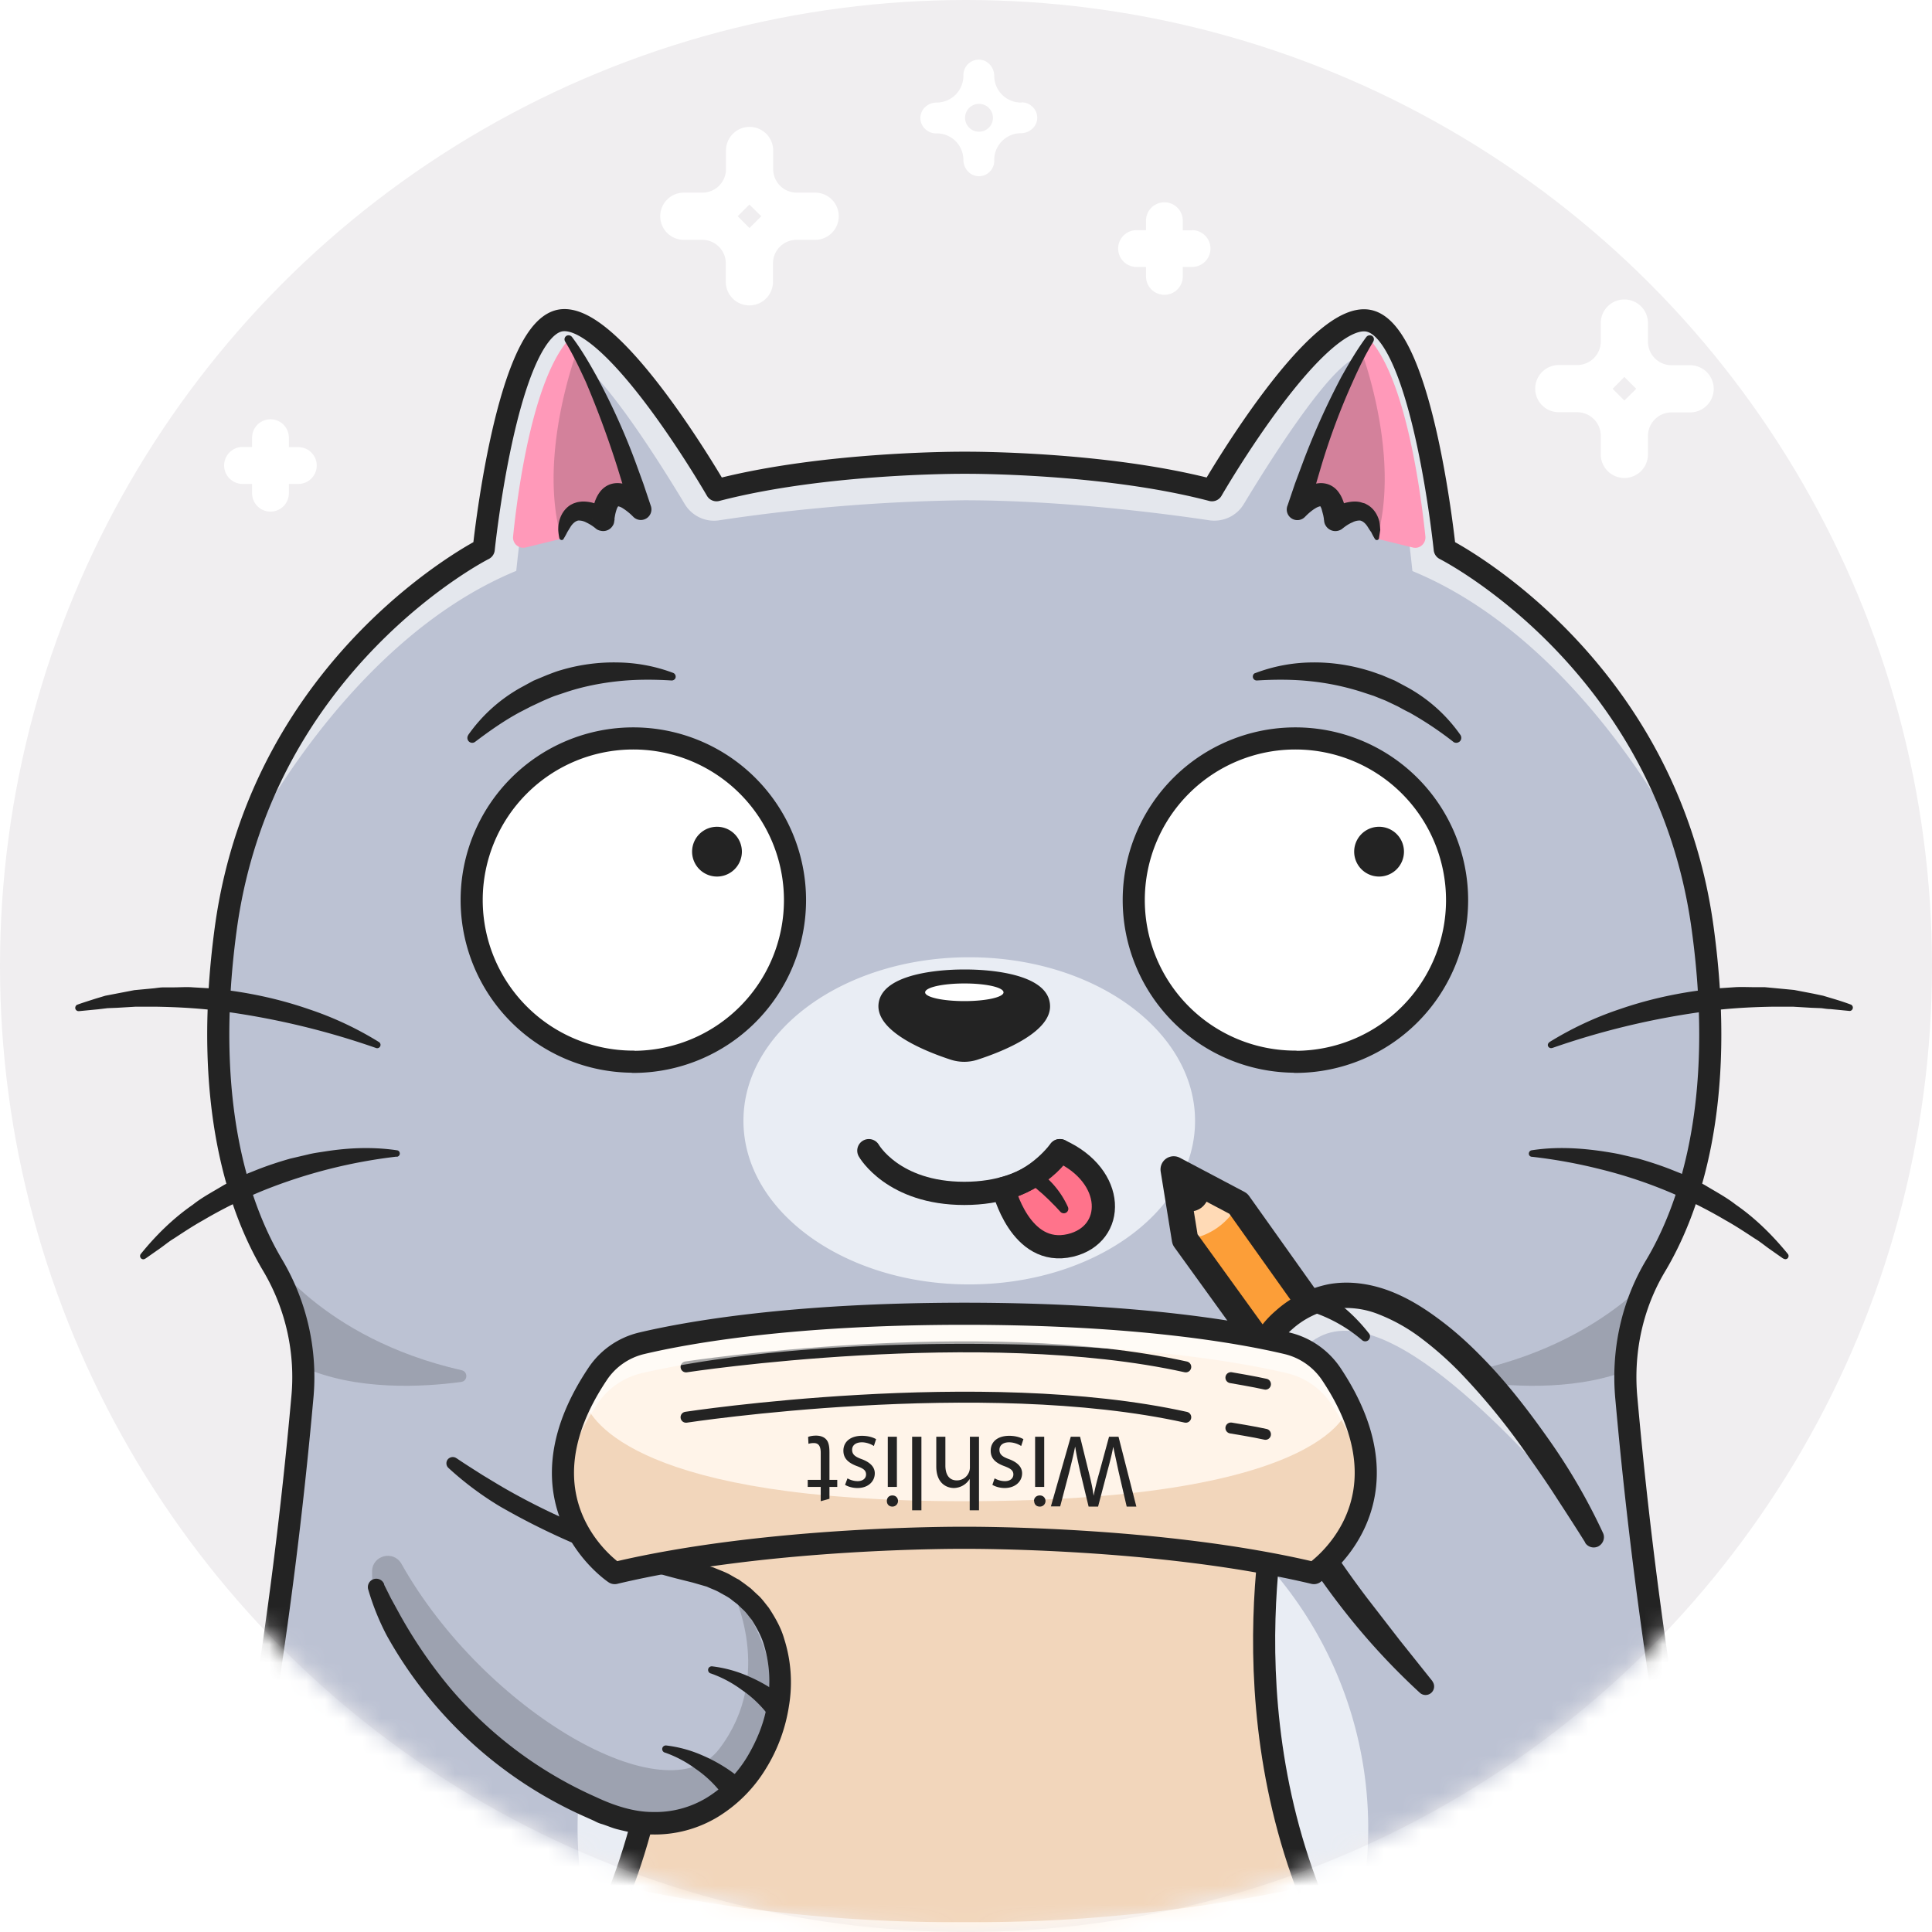 <svg xmlns="http://www.w3.org/2000/svg" fill="none" viewBox="0 0 104 104"><circle cx="52" cy="52" r="52" fill="#F0EEF0"/><mask id="a" width="104" height="104" x="0" y="0" maskUnits="userSpaceOnUse" style="mask-type:alpha"><circle cx="52" cy="52" r="52" fill="#B905EA"/></mask><g mask="url(#a)"><path fill="#fff" d="M64.18 12.4h-.51v-.52a.99.99 0 0 0-1.98 0v.51h-.51a.99.99 0 0 0 0 1.98h.51v.51a.99.99 0 1 0 1.98 0v-.51h.5a.99.99 0 1 0 0-1.98ZM16.06 24.07h-.51v-.51a.99.99 0 1 0-1.98 0v.5h-.51a.99.99 0 0 0 0 1.99h.51v.5a.99.99 0 1 0 1.98 0v-.5h.51a.99.99 0 1 0 0-1.98ZM90.98 19.66h-1a1.27 1.27 0 0 1-1.27-1.27v-1a1.27 1.27 0 0 0-2.54 0v1a1.27 1.27 0 0 1-1.26 1.26h-1a1.27 1.27 0 0 0 0 2.54h1a1.27 1.27 0 0 1 1.26 1.27v1a1.27 1.27 0 0 0 2.54 0v-1a1.27 1.27 0 0 1 1.27-1.26h1a1.27 1.27 0 0 0 0-2.54Zm-3.54 1.9-.63-.63.63-.64.64.64-.64.63ZM43.88 10.37h-1a1.27 1.27 0 0 1-1.26-1.27v-1a1.27 1.27 0 0 0-2.54 0v1a1.27 1.27 0 0 1-1.27 1.27h-1a1.27 1.27 0 1 0 0 2.54h1a1.27 1.27 0 0 1 1.26 1.26v1a1.27 1.27 0 0 0 2.54 0v-.99a1.27 1.27 0 0 1 1.26-1.27h1.01a1.27 1.27 0 0 0 0-2.54Zm-3.54 1.9-.63-.63.63-.63.64.63-.64.64ZM55 5.52h-.05a1.44 1.44 0 0 1-1.43-1.44.9.9 0 0 0-.48-.79.8.8 0 0 0-.63-.03.83.83 0 0 0-.55.78v.04a1.44 1.44 0 0 1-1.43 1.44.91.91 0 0 0-.6.22.8.8 0 0 0-.05 1.18.83.83 0 0 0 .6.26h.05a1.43 1.43 0 0 1 1.43 1.43c0 .22.08.43.23.6a.81.81 0 0 0 1.17.05.83.83 0 0 0 .26-.6V8.6a1.44 1.44 0 0 1 1.44-1.43c.21 0 .43-.08.6-.23a.8.8 0 0 0 .04-1.17.83.83 0 0 0-.6-.26Zm-2.3 1.57a.75.75 0 1 1 0-1.5.75.75 0 0 1 0 1.5Z"/><g filter="url(#b)"><path fill="#BCC2D3" d="M17.8 125.24c-9.12 4.65-21.96 2.27-27.98-10.57-2.36-5.03-3.09-10.46-3.06-15.3A53.1 53.1 0 0 1-12.2 89.3a9.47 9.47 0 0 1 7.15-7.42 8.11 8.11 0 0 1 8.07 2.31 9.4 9.4 0 0 1 1.84 10.12c-.9 2.18-1.93 5.2-2.45 8.6-.5 3.13-.56 6.59.31 9.97 2.75 10.67 12.1 6.34 12.1 6.34l2.98 6.02Z"/><path fill="#E9EDF4" d="M4.86 94.3c-.9 2.19-1.93 5.21-2.46 8.6-9.02 4.25-13.7-.46-15.64-3.53.01-3.92.52-7.45 1.04-10.07a9.47 9.47 0 0 1 7.15-7.42 8.11 8.11 0 0 1 8.07 2.31 9.4 9.4 0 0 1 1.84 10.12Z"/><path fill="#232323" d="M-7.79 112.7c-2.22-4.73-2.9-9.84-2.88-14.38.02-3.7.5-7.01.99-9.48a8.9 8.9 0 0 1 7.82-7.15A9.48 9.48 0 0 0-12.2 89.3a52.89 52.89 0 0 0-1.05 10.07c-.02 4.84.7 10.27 3.06 15.3 6.03 12.84 18.86 15.22 27.99 10.57l-.92-1.85c-8.42 3.31-19.37.64-24.68-10.69Z" opacity=".2"/><path fill="#fff" d="M1.19 84.25a9.4 9.4 0 0 1 1.83 10.12c-.89 2.18-1.92 5.2-2.45 8.6-.5 3.14-.55 6.59.32 9.97 1.74 6.79 6.17 7.5 9.15 7.13-2.74-.18-5.9-1.7-7.32-7.2-.87-3.37-.8-6.83-.31-9.97a38.88 38.88 0 0 1 2.45-8.6A9.4 9.4 0 0 0 3.02 84.2a8 8 0 0 0-7.1-2.47 8.02 8.02 0 0 1 5.27 2.53Z" opacity=".6"/><path stroke="#232323" stroke-linecap="round" stroke-linejoin="round" stroke-width="1.19" d="M14.81 119.22s-9.35 4.33-12.1-6.34c-1.8-7.03.41-14.37 2.15-18.57a9.4 9.4 0 0 0-1.84-10.12 8.1 8.1 0 0 0-8.06-2.3 9.47 9.47 0 0 0-7.15 7.41c-1.18 5.86-2.26 16.26 2.01 25.37 6.03 12.84 18.86 15.22 27.99 10.57l-3-6.02Z" clip-rule="evenodd"/><path fill="#BCC2D3" d="M89.14 137.25c-4.01 2.76-14.58-2.39-18.88-6.55H34.04c-4.3 4.16-14.87 9.3-18.89 6.56-2.16-1.48-1-4 .39-5.9a18.52 18.52 0 0 1 2.22-2.49C.28 113.8 14.24 97.58 14.24 97.58c1.05-6.06 1.83-13.4 2.27-18.04a11.58 11.58 0 0 0-1.57-7.16 16.68 16.68 0 0 1-.57-1.03c-1.6-3.15-3.14-8.62-1.97-17.18.2-1.45.5-2.81.88-4.1 2.67-9 9.22-13.92 11.87-15.6.7-.45 1.14-.66 1.14-.66s1.16-11.36 3.96-12.26c2.8-.9 8.56 9.09 8.56 9.09 5.87-1.54 13.34-1.48 13.34-1.48s7.47-.06 13.34 1.48c0 0 5.75-10 8.56-9.1 2.8.9 3.96 12.27 3.96 12.27s11.9 5.99 13.88 20.36c1.32 9.57-.77 15.27-2.53 18.2a11.79 11.79 0 0 0-1.57 7.17c.44 4.65 1.22 11.98 2.27 18.04 0 0 13.95 16.2-3.52 31.3 0 0 6.4 5.79 2.6 8.38Z"/><path fill="#E9EDF4" d="M52.41 73.38c6.72 0 12.16-3.94 12.16-8.8 0-4.87-5.44-8.81-12.16-8.81-6.71 0-12.15 3.94-12.15 8.8 0 4.87 5.44 8.81 12.15 8.81ZM52.15 123.93a21.28 21.28 0 1 0 0-42.55 21.28 21.28 0 0 0 0 42.55Z"/><path fill="#232323" d="M25.07 78.63c-2.08.28-5.66.48-8.52-.8-.09-1.92-.63-3.8-1.62-5.45-.18-.3-.37-.64-.55-1 .19.3 3.15 4.9 10.71 6.62.35.08.33.58-.02.63ZM79.76 78.63c2.07.28 5.65.48 8.52-.8.08-1.92.62-3.8 1.61-5.45.18-.3.37-.64.56-1-.2.3-3.16 4.9-10.72 6.62-.35.08-.32.58.03.63Z" opacity=".2"/><path fill="#fff" d="M78.01 33.8s-1.16-11.36-3.96-12.25c-2.8-.9-8.56 9.09-8.56 9.09-5.87-1.53-13.34-1.48-13.34-1.48s-7.47-.05-13.34 1.48c0 0-5.76-9.99-8.56-9.1-2.8.9-3.96 12.27-3.96 12.27s-9.62 4.84-13 16.26c.24-.5 5.6-11.33 14.74-15.1 0 0 1.08-10.85 2.62-11.48 1.24-.5 4.97 5.42 6.46 7.9.38.62 1.1.97 1.83.86a97.09 97.09 0 0 1 13.2-1.08c5.28 0 10.83.72 13.21 1.08.74.1 1.46-.24 1.84-.87 1.49-2.47 5.22-8.4 6.45-7.9 1.55.64 2.63 11.5 2.63 11.5 9.14 3.76 14.5 14.59 14.74 15.09-3.38-11.42-13-16.26-13-16.26Z" opacity=".6"/><path fill="#FF99B9" d="M34.72 31.62s-1.81-2.05-2.02.62c0 0-1.93-1.58-2.24 1l-1.92.47a.55.55 0 0 1-.68-.59c.22-2.2 1.02-8.39 3-10.61.12.21.26.45.4.73a41.95 41.95 0 0 1 3.46 8.38Z"/><path fill="#232323" d="M34.72 31.62s-1.81-2.05-2.02.62c0 0-1.93-1.58-2.24 1-1.23-4.23.62-9.48.8-10a41.96 41.96 0 0 1 3.46 8.38Z" opacity=".2"/><path fill="#232323" d="M31.03 22.38c.52.69.93 1.4 1.34 2.14a35.77 35.77 0 0 1 2.07 4.57l.43 1.18.4 1.19a.57.57 0 0 1-.95.59l-.04-.04c-.14-.14-.34-.3-.5-.4-.17-.12-.35-.13-.29-.12.03 0 .05-.03.03 0a.62.62 0 0 0-.09.18 2.3 2.3 0 0 0-.08.3l-.03.17v.09l-.01.04c0-.05 0 .14-.07.24a.6.6 0 0 1-.67.3.6.6 0 0 1-.24-.1v-.01l-.02-.01a2.38 2.38 0 0 0-.52-.33.85.85 0 0 0-.42-.1c-.12.02-.27.12-.4.31l-.19.31a3.8 3.8 0 0 1-.2.36v.01a.12.12 0 0 1-.17.04.13.13 0 0 1-.06-.08c-.03-.14-.05-.29-.06-.44 0-.15.01-.3.05-.46.07-.3.25-.67.63-.9l.14-.07.15-.05c.1-.03.2-.04.3-.05.21-.01.4.02.57.06.34.1.62.24.9.43l.03.02a.57.57 0 0 0-.23-.1.59.59 0 0 0-.65.3c-.06.09-.08.28-.07.22v-.06l.01-.11c0-.08.02-.16.03-.23.02-.16.05-.32.1-.5.06-.16.13-.34.27-.53.14-.2.38-.39.67-.46.29-.07.55-.02.74.04.2.07.36.16.5.26.29.2.5.4.72.65l-1 .55-.31-1.19-.36-1.17a51.93 51.93 0 0 0-1.7-4.61c-.34-.74-.7-1.5-1.11-2.17l-.01-.02a.22.22 0 0 1 .07-.3c.1-.06.23-.03.3.06Z"/><path fill="#FF99B9" d="M70.1 31.62s1.82-2.05 2.02.62c0 0 1.93-1.58 2.24 1l1.92.47c.37.1.72-.2.69-.59-.23-2.2-1.02-8.4-3-10.61l-.41.73a41.95 41.95 0 0 0-3.45 8.38Z"/><path fill="#232323" d="M70.1 31.62s1.82-2.05 2.02.62c0 0 1.93-1.58 2.24 1 1.23-4.24-.62-9.48-.8-10a41.95 41.95 0 0 0-3.45 8.38Z" opacity=".2"/><path fill="#232323" d="M74.16 22.64c-.42.68-.78 1.43-1.11 2.17a36.46 36.46 0 0 0-1.71 4.6l-.35 1.19-.33 1.18-.99-.54c.23-.26.43-.46.72-.66.14-.09.3-.18.5-.25s.45-.12.74-.05c.3.07.54.27.67.46.14.19.21.37.27.54a2.73 2.73 0 0 1 .13.72l.01.12v.05c0 .06 0-.13-.07-.23a.58.58 0 0 0-.34-.28.57.57 0 0 0-.3-.01c-.1.02-.2.08-.24.1l.03-.02c.28-.19.56-.33.9-.43.18-.04.36-.07.57-.06.1.01.2.02.3.06l.15.04.15.08c.37.22.55.58.63.89.03.16.04.31.05.46l-.07.45a.12.12 0 0 1-.14.09.14.14 0 0 1-.08-.06 3.83 3.83 0 0 1-.2-.37c-.08-.1-.14-.21-.2-.3-.13-.2-.28-.3-.4-.32a.82.82 0 0 0-.41.1c-.18.07-.37.2-.53.33h-.01v.01a.62.62 0 0 1-.56.1.6.6 0 0 1-.35-.29c-.07-.1-.08-.3-.07-.24l-.01-.04-.01-.1-.03-.16-.08-.3a.62.62 0 0 0-.08-.18c-.03-.03 0 0 .02 0 .06-.01-.11 0-.28.11-.17.1-.36.26-.5.4l-.05.05a.57.57 0 0 1-.95-.6l.4-1.18.44-1.18a39.98 39.98 0 0 1 2.06-4.57c.41-.73.83-1.45 1.34-2.14.08-.1.22-.12.32-.05.1.07.11.2.05.3ZM56.76 58.3c-.17-1.98-4.61-1.87-4.61-1.87s-4.44-.1-4.62 1.87c-.13 1.47 2.51 2.53 3.85 2.97.5.17 1.03.17 1.52 0 1.35-.44 4-1.5 3.86-2.97ZM20.5 60.66a41.96 41.96 0 0 0-7.9-1.93c-1.34-.2-2.69-.28-4.03-.3H7.55l-1.01.06-.51.02-.5.06-1.03.1h-.02a.18.18 0 0 1-.19-.17c0-.08.05-.16.12-.18.33-.12.66-.22 1-.33l.5-.15.52-.1 1.04-.2 1.06-.1c.17-.02.35-.05.53-.05h.52c.36 0 .71-.03 1.06 0l1.06.06c.35.03.7.08 1.05.13 1.4.2 2.77.52 4.1.98a17.9 17.9 0 0 1 3.8 1.78.18.18 0 0 1-.15.32ZM21.6 66.5a27.88 27.88 0 0 0-7.15 1.81c-1.13.46-2.23 1-3.28 1.62-.54.3-1.05.64-1.57.98-.27.16-.5.36-.76.54l-.77.54h-.01a.17.17 0 0 1-.25-.04.18.18 0 0 1 .01-.21c.8-.99 1.73-1.91 2.8-2.65.5-.4 1.08-.7 1.64-1.04.28-.16.58-.28.87-.43l.44-.21.45-.18c.6-.24 1.21-.44 1.84-.62l.94-.22c.31-.08.64-.12.95-.17 1.28-.2 2.57-.25 3.86-.06.1.01.16.1.15.2a.18.18 0 0 1-.15.15h-.02ZM83.64 60.34a18.1 18.1 0 0 1 3.8-1.78c1.33-.46 2.7-.78 4.1-.98.35-.05.7-.1 1.06-.13l1.05-.07c.35-.02.7 0 1.06 0h.53l.53.05 1.05.1 1.04.2.52.11.5.15c.34.1.68.21 1 .33a.18.18 0 0 1-.06.34h-.02l-1.02-.1c-.17 0-.34-.03-.5-.05l-.52-.02-1.01-.06h-1.02c-1.35.02-2.69.1-4.02.3a41.73 41.73 0 0 0-7.9 1.92h-.01a.18.18 0 0 1-.23-.1.17.17 0 0 1 .07-.2ZM82.69 66.16c1.29-.2 2.58-.13 3.86.06.31.05.64.1.95.17l.94.22c.63.18 1.24.38 1.84.62l.45.18.44.21c.3.14.59.27.87.43.56.34 1.13.64 1.64 1.04 1.07.74 1.99 1.66 2.8 2.65.06.07.05.19-.03.25a.17.17 0 0 1-.2 0h-.02l-.77-.54c-.25-.18-.49-.38-.76-.54-.52-.34-1.03-.68-1.57-.98a25.06 25.06 0 0 0-6.78-2.76 27.9 27.9 0 0 0-3.64-.66h-.02a.17.17 0 0 1-.15-.2.18.18 0 0 1 .15-.15Z"/><path fill="#fff" d="M52.15 58.13c1.17 0 2.11-.21 2.11-.47 0-.27-.94-.48-2.1-.48-1.17 0-2.12.21-2.12.48 0 .26.95.47 2.11.47ZM34.33 61.4a8.7 8.7 0 1 0 0-17.41 8.7 8.7 0 0 0 0 17.4Z"/><path fill="#232323" d="M38.72 51.42a1.34 1.34 0 1 0 0-2.67 1.34 1.34 0 0 0 0 2.67Z"/><path stroke="#232323" stroke-linecap="round" stroke-linejoin="round" stroke-width="1.19" d="M34.33 61.4a8.7 8.7 0 1 0 0-17.41 8.7 8.7 0 0 0 0 17.4Z"/><path fill="#fff" d="M69.97 61.4a8.7 8.7 0 1 0 0-17.41 8.7 8.7 0 0 0 0 17.4Z"/><path fill="#232323" d="M74.36 51.42a1.34 1.34 0 1 0 0-2.67 1.34 1.34 0 0 0 0 2.67Z"/><path stroke="#232323" stroke-linecap="round" stroke-linejoin="round" stroke-width="1.19" d="M69.97 61.4a8.7 8.7 0 1 0 0-17.41 8.7 8.7 0 0 0 0 17.4Z"/><path fill="#232323" d="M25.44 43.81a8.53 8.53 0 0 1 2.84-2.56l.68-.37.72-.3c.24-.09.48-.19.73-.26 1-.3 2.03-.44 3.06-.42a8.8 8.8 0 0 1 3 .56c.11.04.17.16.13.28a.22.22 0 0 1-.22.13c-.98-.06-1.93-.06-2.87.04-.93.1-1.85.28-2.74.57l-.66.22c-.22.08-.44.18-.65.27l-.64.3-.62.32c-.83.45-1.6.99-2.38 1.58a.26.26 0 0 1-.37-.05.27.27 0 0 1-.01-.3ZM78.47 44.17a18.8 18.8 0 0 0-2.37-1.58c-.22-.1-.42-.22-.63-.33l-.63-.3-.65-.26-.67-.22a13.7 13.7 0 0 0-2.74-.57c-.94-.1-1.9-.1-2.87-.04a.21.21 0 0 1-.23-.2c0-.1.05-.18.14-.2a8.82 8.82 0 0 1 3-.57c1.03-.02 2.07.13 3.06.43.25.07.5.17.74.25l.71.3.69.37a8.48 8.48 0 0 1 2.84 2.56c.08.13.04.3-.08.37a.27.27 0 0 1-.3 0Z"/><path fill="#FF738B" d="M54.26 68.22s.89 3.7 3.6 3.06c2.46-.59 2.45-3.74-.57-5.1 0 0-1.13 1.6-3.03 2.04Z"/><path fill="#232323" d="M56.05 67.22a4.78 4.78 0 0 1 1.68 2 .24.24 0 0 1-.15.32c-.09.03-.19 0-.25-.06l-.01-.01c-.14-.15-.27-.3-.41-.43a8.08 8.08 0 0 0-.42-.41c-.14-.14-.3-.26-.44-.39l-.44-.35-.02-.01a.4.4 0 0 1 .46-.66Z"/><path stroke="#232323" stroke-linecap="round" stroke-linejoin="round" stroke-width="1.25" d="M54.26 68.22s.89 3.7 3.6 3.06c2.46-.59 2.45-3.74-.57-5.1 0 0-1.13 1.6-3.03 2.04Z" clip-rule="evenodd"/><path stroke="#232323" stroke-linecap="round" stroke-linejoin="round" stroke-width="1.25" d="M57.3 66.18s-1.3 2.3-5.15 2.3c-3.84 0-5.14-2.3-5.14-2.3"/><path stroke="#232323" stroke-linecap="round" stroke-linejoin="round" stroke-width="1.19" d="M52.14 130.7h18.12c4.3 4.16 14.87 9.3 18.89 6.56 3.78-2.6-2.61-8.39-2.61-8.39 17.47-15.08 3.52-31.29 3.52-31.29a252.2 252.2 0 0 1-2.27-18.04c-.24-2.5.29-5.02 1.57-7.16 1.75-2.93 3.85-8.63 2.53-18.2C89.92 39.8 78.01 33.8 78.01 33.8s-1.16-11.37-3.97-12.26c-2.8-.9-8.56 9.09-8.56 9.09-5.87-1.54-13.33-1.48-13.33-1.48s-7.47-.05-13.34 1.48c0 0-5.76-10-8.56-9.1-2.8.9-3.97 12.27-3.97 12.27S14.38 39.8 12.4 54.17c-1.31 9.58.78 15.27 2.53 18.2a11.8 11.8 0 0 1 1.58 7.17 252.2 252.2 0 0 1-2.28 18.04s-13.95 16.21 3.53 31.3c0 0-6.4 5.79-2.61 8.38 4.01 2.75 14.58-2.4 18.88-6.55h18.12"/><path fill="#FC9E38" d="m73.27 78-2.64 2.1-6.6-9.14-.61-3.77 3.48 1.84 6.37 8.96Z"/><path fill="#FFDAB6" d="M66.9 69.03a3.59 3.59 0 0 1-2.88 1.94l-.6-3.78 3.48 1.84Z"/><path fill="#232323" d="M65.37 68.4s-.12 1.15-1.25 1.05l-.2-1.3 1.45.24Z"/><path stroke="#232323" stroke-linecap="round" stroke-linejoin="round" stroke-width="1.42" d="m70.63 80.1-6.6-9.14-.61-3.77 3.48 1.84 6.37 8.96-2.64 2.12Z" clip-rule="evenodd"/><path fill="#BCC2D3" d="M86.05 87.01s-1.89 5.2-3.63 6.42c-1.75 1.21-5.4 1.64-5.4 1.64s-4.33-4.46-7.08-9.34c-2.17-3.87-3.35-8-.6-10.42 5.87-5.13 13.17 5.7 15.75 10.02.61 1.03.96 1.68.96 1.68Z"/><path fill="#fff" d="M85.09 85.33c-2.03-2-9.7-11.3-13.83-9.13-4.12 2.17-1 9.62-1 9.62l-.32-.09c-2.17-3.87-3.35-8-.6-10.41C75.21 70.19 82.51 81 85.1 85.34Z" opacity=".6"/><path fill="#232323" d="M71.28 73.7a9.3 9.3 0 0 1 2.66 2.33c.08.1.06.27-.05.36a.26.26 0 0 1-.33-.01 7.96 7.96 0 0 0-2.73-1.53.62.62 0 1 1 .44-1.16ZM68.8 75.82a9.29 9.29 0 0 1 2.66 2.33c.08.12.06.28-.06.37a.26.26 0 0 1-.32-.01 7.96 7.96 0 0 0-2.74-1.53.62.62 0 1 1 .44-1.16h.01Z"/><path fill="#232323" d="M76.7 95.39a36.86 36.86 0 0 1-3.97-4.27 40.76 40.76 0 0 1-3.3-4.84 18.77 18.77 0 0 1-2.22-5.54c-.2-1-.25-2.08 0-3.15a5.25 5.25 0 0 1 1.69-2.78 6.05 6.05 0 0 1 2.86-1.44c1.1-.2 2.21-.03 3.2.33.98.36 1.86.9 2.67 1.5.82.6 1.56 1.26 2.25 1.96 1.4 1.4 2.6 2.96 3.72 4.55a32.32 32.32 0 0 1 2.93 5.05c.13.27 0 .6-.27.73a.55.55 0 0 1-.69-.2v-.02c-.5-.8-1.02-1.6-1.54-2.4-.51-.8-1.05-1.57-1.6-2.35a36.14 36.14 0 0 0-3.56-4.36 18.2 18.2 0 0 0-2.07-1.84A9.54 9.54 0 0 0 74.48 75 4.72 4.72 0 0 0 72 74.7a4.6 4.6 0 0 0-2.22 1.11 3.85 3.85 0 0 0-1.24 2.08c-.18.81-.14 1.7.04 2.57a17.51 17.51 0 0 0 2.1 5.1c.93 1.62 2 3.18 3.15 4.7l1.74 2.25 1.78 2.23v.01a.46.46 0 0 1-.66.63Z"/><path fill="#FFF4E9" d="M52.15 83.49H35s3.48 12.68-2.43 24.95c0 0 7.77 2.22 19.58 2.22 11.81 0 19.59-2.22 19.59-2.22-5.92-12.27-2.43-24.95-2.43-24.95H52.15Z"/><path fill="#F2D6BB" d="M70.6 105.78a83.6 83.6 0 0 1-18.45 1.93 83.62 83.62 0 0 1-18.45-1.93A38.06 38.06 0 0 0 36 91.09c-.16-4.55-1-7.6-1-7.6H69.3s-.84 3.05-1 7.6c-.13 4.06.27 9.32 2.3 14.69Z"/><path stroke="#232323" stroke-linecap="round" stroke-linejoin="round" stroke-width="1.19" d="M52.15 83.49H35s3.48 12.68-2.43 24.95c0 0 7.77 2.22 19.58 2.22 11.81 0 19.59-2.22 19.59-2.22-5.92-12.27-2.43-24.95-2.43-24.95H52.15Z" clip-rule="evenodd"/><path fill="#BCC2D3" d="M20.5 89.7s2.72 8.21 12.2 12.11c8.91 3.67 13.6-10.92 5-12.9C29.1 86.95 24.6 83 24.6 83s-2.68 1.83-3.5 3.73c-.8 1.9-.6 2.96-.6 2.96Z"/><path fill="#232323" d="M39.66 89.88s2.33 4.52-.7 8.5c-2.8 3.7-12.65-2.03-17.11-9.96-.43-.75-1.57-.46-1.58.4-.02 1.42.47 3.46 2.47 5.98 4.13 5.18 13.62 10.73 17.52 5.47 3.9-5.26-.6-10.39-.6-10.39Z" opacity=".2"/><path fill="#232323" d="M41.5 96.44a6.07 6.07 0 0 0-1.34-1.24 6.33 6.33 0 0 0-1.66-.88h-.01a.2.2 0 0 1-.12-.26.2.2 0 0 1 .21-.12 6.8 6.8 0 0 1 1.98.55 8.32 8.32 0 0 1 1.82 1.08.62.62 0 1 1-.89.87ZM39.02 100.7a6.06 6.06 0 0 0-1.33-1.24 6.33 6.33 0 0 0-1.66-.88h-.01a.2.2 0 0 1-.12-.26.2.2 0 0 1 .21-.12 6.79 6.79 0 0 1 1.98.55 8.33 8.33 0 0 1 1.82 1.08c.26.22.3.62.09.88a.62.62 0 0 1-.98 0Z"/><path fill="#232323" d="M24.82 82.74c.44.3.92.6 1.39.9.48.29.95.58 1.43.85a36.9 36.9 0 0 0 9.31 3.68l.82.2.88.25c.28.12.57.22.84.36l.4.23c.08.04.15.07.2.12l.2.14.37.28.34.32c.24.2.42.47.62.71.34.52.66 1.07.83 1.67a7.7 7.7 0 0 1 .26 3.62 8.97 8.97 0 0 1-1.25 3.39 7.77 7.77 0 0 1-2.57 2.58 6.55 6.55 0 0 1-3.56.95c-.62 0-1.23-.12-1.82-.27-.3-.07-.58-.2-.87-.29-.15-.04-.28-.1-.41-.17l-.4-.18a22.81 22.81 0 0 1-10.77-9.8 13.3 13.3 0 0 1-.99-2.45.45.45 0 0 1 .85-.31v.03l.36.72.4.73a25.41 25.41 0 0 0 2.78 4.09 21.95 21.95 0 0 0 7.87 5.89c.51.24 1 .43 1.5.57.5.14 1.02.23 1.53.23a5.33 5.33 0 0 0 2.91-.76 6.57 6.57 0 0 0 2.18-2.19c.54-.9.95-1.9 1.1-2.94a6.59 6.59 0 0 0-.18-3.08c-.14-.5-.4-.95-.66-1.37-.17-.2-.3-.41-.5-.58l-.27-.26-.3-.23c-.2-.17-.43-.27-.65-.4-.22-.13-.47-.21-.7-.32l-.76-.22-.84-.21a38.2 38.2 0 0 1-9.54-3.89 17.2 17.2 0 0 1-2.78-2.08.34.34 0 0 1 0-.48c.12-.11.3-.13.43-.04l.02.01Z"/><path fill="#FFF4E9" d="M70.97 88.92c-8.32-1.97-18.82-1.9-18.82-1.9s-10.5-.07-18.82 1.9c0 0-4.93-3.27-1.68-9.46.22-.41.46-.83.75-1.26a3.94 3.94 0 0 1 2.38-1.65c2.44-.57 8.05-1.58 17.37-1.58 9.31 0 14.92 1 17.37 1.58.97.23 1.82.82 2.37 1.65.4.59.71 1.15.97 1.7 2.8 5.9-1.89 9.02-1.89 9.02Z"/><path fill="#F2D6BB" d="M70.97 88.92c-8.32-1.97-18.82-1.9-18.82-1.9s-10.5-.07-18.82 1.9c0 0-4.93-3.27-1.68-9.46 0 0 .01.08.06.23.37 1.08 2.92 5.36 20.43 5.36 20.02 0 20.72-5.15 20.72-5.15 2.8 5.9-1.89 9.02-1.89 9.02Z"/><path fill="#232323" d="m60.45 81.58.96 3.76h-.52l-.44-1.9-.28-1.3h-.01c-.06.37-.18.81-.31 1.3l-.5 1.9h-.51l-.46-1.91c-.1-.45-.2-.9-.26-1.3h-.01c-.08.42-.19.84-.3 1.3l-.5 1.9h-.5l1.07-3.75h.5l.48 1.95c.12.48.2.85.25 1.23.07-.37.16-.74.3-1.23l.53-1.95h.51ZM55.9 85.04c0-.17.12-.3.32-.3.17 0 .3.13.3.3a.3.3 0 0 1-.31.3c-.19 0-.3-.13-.3-.3Zm.55-3.46v2.7h-.49v-2.7h.5ZM55.21 82.08c-.14-.1-.4-.2-.65-.2-.35 0-.52.18-.52.4 0 .24.14.37.5.5.49.18.72.44.72.77 0 .43-.36.79-.94.79-.27 0-.51-.08-.66-.17l.12-.35c.11.06.3.15.56.15.29 0 .45-.16.45-.36 0-.23-.17-.33-.52-.46-.47-.18-.7-.42-.7-.82 0-.47.36-.8 1-.8.3 0 .57.07.76.18l-.12.37ZM52.94 85.54h-.5v-1.69a1.02 1.02 0 0 1-.85.49c-.37 0-.95-.23-.95-1.16v-1.6h.49v1.55c0 .43.16.8.62.8a.7.7 0 0 0 .7-.72v-1.63h.49v3.96ZM49.84 85.54h-.5v-3.96h.5v3.96ZM47.98 85.04c0-.17.11-.3.3-.3.18 0 .3.13.3.3a.3.3 0 0 1-.3.3c-.19 0-.3-.13-.3-.3Zm.54-3.46v2.7h-.49v-2.7h.5ZM47.28 82.08c-.14-.1-.4-.2-.64-.2-.36 0-.53.18-.53.4 0 .24.14.37.5.5.49.18.72.44.72.77 0 .43-.35.79-.93.79-.28 0-.52-.08-.67-.17l.13-.35c.1.06.3.15.55.15.29 0 .45-.16.45-.36 0-.23-.16-.33-.52-.46-.46-.18-.7-.42-.7-.82 0-.47.37-.8 1-.8.3 0 .57.07.76.18l-.12.37ZM44.42 85.05v-.77h-.7v-.38h.7v-1.45c0-.34-.1-.53-.37-.53-.13 0-.22.02-.29.04l-.02-.37c.1-.04.25-.07.43-.07.23 0 .42.07.54.2.14.15.18.39.18.7v1.48h.42v.38h-.42v.64l-.47.13Z"/><path stroke="#232323" stroke-linecap="round" stroke-linejoin="round" stroke-width=".59" d="M37.17 80.53s15.91-2.43 26.9 0M66.5 81.11s1.3.21 1.86.34M37.17 77.82s15.91-2.43 26.9 0M66.5 78.4s1.3.22 1.86.35"/><path fill="#fff" d="M32.4 79.81a3.94 3.94 0 0 1 2.38-1.65c2.45-.57 8.06-1.58 17.37-1.58 9.32 0 14.93 1 17.37 1.58.97.23 1.82.82 2.38 1.65 1.13 1.7 1.66 3.2 1.8 4.51.2-1.63-.17-3.67-1.8-6.12a3.94 3.94 0 0 0-2.38-1.65c-2.44-.58-8.05-1.59-17.37-1.59-9.31 0-14.92 1.01-17.37 1.59-.97.23-1.82.82-2.37 1.65-1.64 2.45-2.01 4.5-1.81 6.12.15-1.3.67-2.8 1.8-4.51Z" opacity=".6"/><path stroke="#232323" stroke-linecap="round" stroke-linejoin="round" stroke-width="1.19" d="M52.15 74.96c9.32 0 14.93 1.01 17.37 1.59.97.23 1.82.82 2.38 1.65 4.67 7-.93 10.72-.93 10.72-8.32-1.98-18.82-1.9-18.82-1.9s-10.5-.08-18.82 1.9c0 0-5.6-3.72-.92-10.72a3.94 3.94 0 0 1 2.37-1.65c2.45-.58 8.06-1.59 17.37-1.59Z" clip-rule="evenodd"/></g></g><defs><filter id="b" width="119.21" height="120.05" x="-16.8" y="18.57" color-interpolation-filters="sRGB" filterUnits="userSpaceOnUse"><feFlood flood-opacity="0" result="BackgroundImageFix"/><feColorMatrix in="SourceAlpha" result="hardAlpha" values="0 0 0 0 0 0 0 0 0 0 0 0 0 0 0 0 0 0 127 0"/><feOffset dx="2.4" dy="-2.32"/><feComposite in2="hardAlpha" operator="out"/><feColorMatrix values="0 0 0 0 0 0 0 0 0 0 0 0 0 0 0 0 0 0 0.15 0"/><feBlend in2="BackgroundImageFix" result="effect1_dropShadow_3863_7295"/><feColorMatrix in="SourceAlpha" result="hardAlpha" values="0 0 0 0 0 0 0 0 0 0 0 0 0 0 0 0 0 0 127 0"/><feOffset dx="-2.64" dy="-1.92"/><feGaussianBlur stdDeviation=".16"/><feComposite in2="hardAlpha" operator="out"/><feColorMatrix values="0 0 0 0 0 0 0 0 0 0 0 0 0 0 0 0 0 0 0.15 0"/><feBlend in2="effect1_dropShadow_3863_7295" result="effect2_dropShadow_3863_7295"/><feBlend in="SourceGraphic" in2="effect2_dropShadow_3863_7295" result="shape"/></filter></defs></svg>
